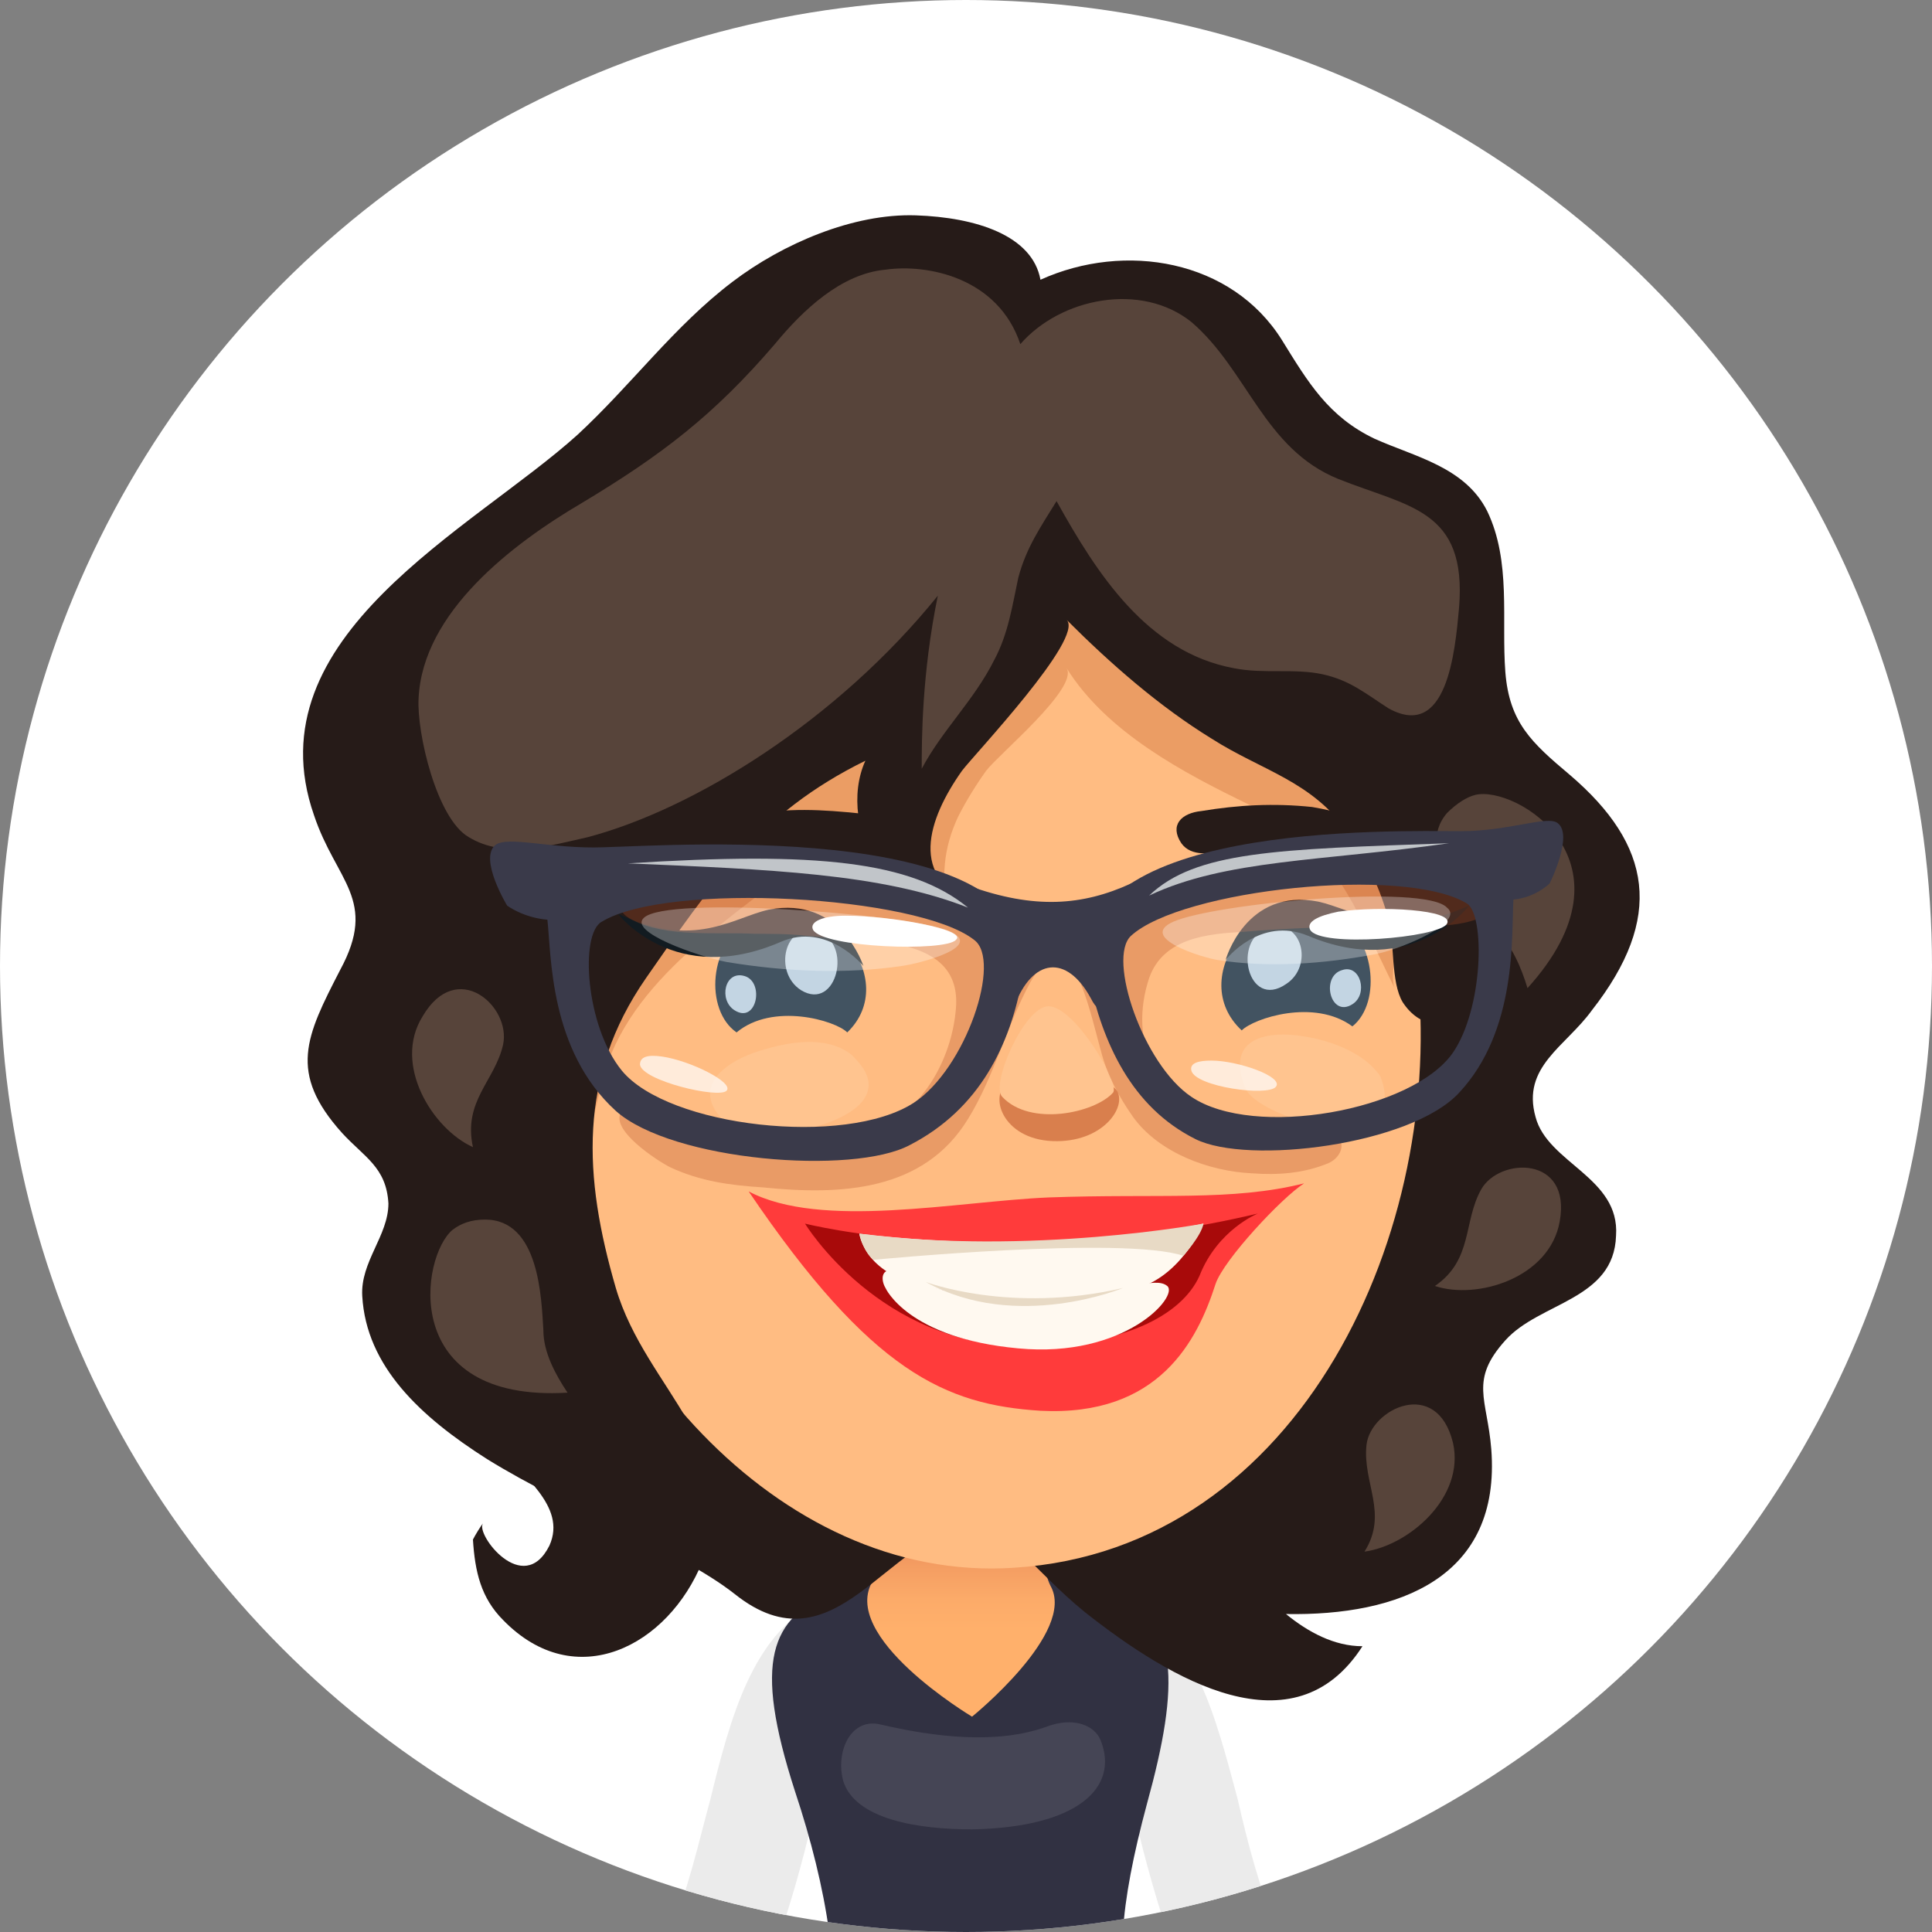 <svg enable-background="new 0 0 96 96" viewBox="0 0 96 96" xmlns="http://www.w3.org/2000/svg" xmlns:xlink="http://www.w3.org/1999/xlink"><rect x="0" y="0" width="96" height="96" fill="#808080" stroke="none"/><clipPath id="a"><circle cx="48" cy="48" r="48"/></clipPath><linearGradient id="b" gradientUnits="userSpaceOnUse" x1="47.789" x2="47.789" y1="76.163" y2="80.972"><stop offset="0" stop-color="#e88958"/><stop offset=".338" stop-color="#f49d62"/><stop offset=".692" stop-color="#fcab69"/><stop offset="1" stop-color="#ffb06b"/></linearGradient><path clip-path="url(#a)" d="m0 0h96v96h-96z" fill="#fff"/><g clip-path="url(#a)"><path d="m42.8 84.3-2.3-4.6c-3.1 1.6-4.2 5.6-5.2 9.7-.6 2.2-1.1 4.5-2 6.6h5.5c.6-1.8 1.1-3.6 1.5-5.3.6-2.7 1.4-5.8 2.5-6.4z" fill="#ebebeb"/><path d="m56.2 79.7-2.3 4.6c1.1.5 1.9 3.7 2.6 6.4.4 1.7.9 3.5 1.5 5.3h5.5c-.9-2.1-1.5-4.4-2-6.6-1.1-4.1-2.1-8.1-5.3-9.7z" fill="#ebebeb"/><path d="m57 89.6c1.6-5.8 1.7-9.4-1.9-10.6-3.5-1.2-9.9-1.5-13.7.1-3.1 1.3-4 3.4-1.9 9.9.8 2.4 1.4 4.8 1.7 7h14.6c.1-1.7.5-3.8 1.2-6.4z" fill="#313142"/><path d="m52.3 73c.3-5.2-8.6-5.4-8.6.3 0 2.5.2 4.4-.3 5.2-1.8 2.8 4.9 6.8 4.9 6.8s5.2-4.2 3.9-6.5c-.7-1.4 0-3.5.1-5.8z" fill="url(#b)"/><path d="m52 85.8c-2.5.9-5.6.5-8.2-.1-1.5-.4-2.3 1.3-1.9 2.8.6 1.9 3.7 2.4 6.4 2.4 5.3-.1 7.3-2.1 6.4-4.4-.3-.8-1.4-1.2-2.7-.7z" fill="#fff" opacity=".1"/><path d="m78 38.5c-1.9-1.6-3-2.6-3.2-5.1-.2-2.6.3-5.5-.9-8-1.1-2.2-3.6-2.7-5.6-3.6-2.3-1.1-3.3-2.8-4.6-4.9-2.5-4-7.8-4.9-12-3-.4-2.2-3.2-3.1-6.2-3.2-3.1-.1-6.6 1.4-9.1 3.3-2.9 2.2-5 5.1-7.7 7.6-5.2 4.7-16.2 10-13.1 18.9 1.1 3.3 3.2 4.2 1.3 7.7-1.7 3.3-2.6 5.1.1 8.1 1.1 1.2 2.2 1.7 2.3 3.5 0 1.6-1.4 2.9-1.3 4.6.2 3.5 2.9 6 6.2 8.1 4.2 2.6 9.5 4.5 12.3 6.7 5 4 7.6-3 11.6-3.2 2.1-.1 3.1 1.9 5.8 4.1 4.3 3.4 10.4 7 13.8 1.7-1.4 0-2.7-.7-3.8-1.6 5.6.1 10.7-1.8 10.2-8.2-.2-2.5-1.1-3.4.7-5.4 1.7-1.9 5.4-2 5.5-5.2.2-2.9-3.4-3.6-4-5.9-.7-2.5 1.5-3.5 2.8-5.3 3.6-4.6 3-8.2-1.1-11.7z" fill="#261b18"/><path d="m45.4 23.4c-11.6 1.9-20 17.6-18.1 32.4 1.4 11 11.2 22.9 23.1 22.1 14.3-.9 21.5-16.9 20-29.9-1.6-14.9-8.8-27.4-25-24.6z" fill="#ffbc82"/><path d="m69.6 35.9c-.6-3.2-2.9-6.7-6.1-8.1-4.2-1.8-11.2-5.3-15.8-3.9-5.4 1.8-10.4 5.5-14.2 9.5-4.9 5.2-8.5 17.2-4.7 23.6.8-1.1.9-2.8 1.4-4.2 1.8-4.9 7.2-7.8 11-11.1 1.1 2.7 3.4 3.1 6 3.7-.5-1.7-.3-3.3.4-4.8.4-.8.9-1.6 1.4-2.3.6-.8 4.6-4.1 4-5.1 2 3.2 5.8 5.2 9.1 6.8 4.3 2 5.2 5.1 7.2 9.1-.4-.9.8-5 .8-6.3.1-2.2 0-4.7-.5-6.9z" fill="#bc551e" opacity=".3"/><path d="m72 34.3c-.6-2.8-4.6-5.7-6.2-8.2-2-3.1-4.4-5.9-7.7-7.7-5.7-3.1-12.7-2.9-19-1.9-7.4 1.1-13.2 7.5-16 14-3.2 7.3-3.7 14.3-2.5 24.6.6 5.3 1.3 12.2 4.3 16.8.9 1.4 3.3 2.9 2.4 4.9-1.3 2.6-3.7-.6-3.3-1.1-.1.1-.4.6-.5.8.1 1.6.4 2.9 1.5 4 3.6 3.7 8.2 1.3 9.9-2.9 2.3-5.6-2.8-8.5-4.3-13.6-1.6-5.5-1.9-10.5 1.5-15.4 3.2-4.6 5.6-8.2 10.9-10.8-1.5 3.3 1.4 8.7 5.5 7.1-3.4-1.2-2.4-4.2-.7-6.6.6-.8 6.1-6.6 5.2-7.5 2.2 2.2 4.6 4.3 7.2 5.9 2.5 1.6 5 2.1 6.8 4.7.9 1.3 1.6 2.8 2 4.3.3 1.1.1 3.1.7 4.1 1.7 2.6 5.2.1 5.6-2.1.5-3.1-1.5-4.7-2.8-7.2s-.1-4-.5-6.2z" fill="#261b18"/><path d="m66.5 23.8c-3.7-1.5-4.5-5.4-7.3-7.8-2.5-2-6.5-1.2-8.5 1.1-1.1-3.3-4.6-4-6.7-3.7-2.2.2-4.1 2-5.5 3.7-3 3.5-5.6 5.5-9.6 7.9-3.4 2-7.9 5.4-8.1 9.7-.1 1.7.9 6 2.5 6.9 1.8 1.1 4.1.4 5.9 0 5.3-1.4 12.4-5.8 17.4-12-.8 3.9-.8 7.2-.8 8.6 1-1.9 2.6-3.4 3.6-5.4.7-1.3.9-2.7 1.2-4.1.4-1.5 1.1-2.5 1.9-3.8 2 3.6 4.5 7.5 8.8 8.3 1.5.3 3 0 4.4.3s2.2 1 3.3 1.7c2.9 1.6 3.3-2.8 3.5-5 .4-4.9-2.5-5-6-6.4z" fill="#57443a"/><path d="m24.1 60.6c-.7 0-1.2.2-1.6.5-1.6 1.3-2.7 8.6 5.7 8.1-.6-.9-1.2-2-1.2-3.1-.1-1.6-.2-5.5-2.9-5.5z" fill="#57443a"/><path d="m73.3 39.5c-.4.1-.9.4-1.4.9-1.7 2 1.2 4.6 2.4 5.8.8.7 1.3 1.9 1.6 2.9 5.7-6.3-.6-10.1-2.6-9.6z" fill="#57443a"/><path d="m67.9 71.8c-.2 1.9 1.1 3.4-.1 5.3 2.2-.3 5-2.7 4.4-5.4-.8-3.3-4.1-1.7-4.3.1z" fill="#57443a"/><path d="m21 50.5c-1.5 2.4.5 5.6 2.5 6.5-.5-2.3 1.1-3.3 1.5-5.1.4-1.9-2.3-4.3-4-1.4z" fill="#57443a"/><path d="m73.6 59.1c-.9 1.6-.4 3.5-2.3 4.8 2.1.7 5.7-.4 6.2-3.2.6-3.3-3-3.2-3.9-1.6z" fill="#57443a"/><path d="m64.8 51.5c-1.7-.3-4 0-2.9 2.6.6 1.4 7.2 3.4 6.9.3 0-.3-.1-.6-.2-.9-.8-1.2-2.5-1.8-3.8-2z" fill="#ffc48f"/><path d="m42.3 52.4c-1.3-1-3.2-.6-4.5-.2-1.7.5-3.8 1.9-1.5 3.8 1.2 1 8.3-.2 6.6-2.9-.2-.3-.4-.5-.6-.7z" fill="#ffc48f"/><path d="m52.5 54.1c-1.4-.1-1.4-.9-2.4-.3s-.3 2.8 2.2 2.9 3.7-1.7 3.2-2.5c-.6-.8-1.5 0-3-.1z" fill="#b54319" opacity=".5"/><path d="m52.1 50c-1.2 0-2.9 3.9-2.3 4.5 1.4 1.5 4.6.8 5.5-.2.4-.4-1.9-4.3-3.2-4.3z" fill="#ffc48f"/><path d="m66.3 45.5c-3.9-1.7-7.4 3.1-4.6 5.7.6-.6 3.6-1.6 5.5-.2 1.5-1.2 1.1-4.6-.9-5.5z" fill="#425361"/><path d="m66.7 48.2c-1.1.3-.6 2.4.5 1.7.8-.5.4-2-.5-1.7z" fill="#c3d5e3"/><path d="m63 46.1c-1.8.6-1 4.1.9 2.8 1.4-.9.8-3.3-.9-2.8z" fill="#c3d5e3"/><path d="m37.3 45.8c-2.1 1-2.3 4.4-.7 5.5 1.8-1.5 4.9-.6 5.5 0 2.7-2.6-.9-7.3-4.8-5.5z" fill="#425361"/><path d="m37 48.5c-1-.3-1.3 1.2-.5 1.7 1.1.7 1.5-1.4.5-1.7z" fill="#c3d5e3"/><path d="m40.6 46.3c-1.6-.5-2.2 2-.8 2.9 1.8 1.1 2.6-2.4.8-2.9z" fill="#c3d5e3"/><path d="m43.5 40.5c-1.9-.2-3.7-.4-5.7-.1-1.2.2-2.7.6-3.7 1.3-.3.2-.8.6-.8 1 .3.1.6-.1.9-.2 1.5-.3 3-.2 4.5-.1 1.2.1 2.3.2 3.5.3.8 0 1.8.3 2.3-.5.6-1 0-1.6-1-1.7z" fill="#261b18"/><path d="m68.8 41.3c-1-.6-2.4-1-3.6-1.2-1.9-.2-3.7-.1-5.5.2-1 .1-1.6.7-1 1.6.5.7 1.5.5 2.2.4 1.1-.1 2.3-.2 3.4-.3 1.5-.1 2.9-.2 4.4.1.3.1.5.2.8.1 0-.3-.4-.7-.7-.9z" fill="#261b18"/><path d="m65.5 44.8c-3.6-.7-4.6 2.9-4.6 2.9s1.7-2.2 4.1-1.2c5.2 2.2 8-1.5 8-1.5-3.8 1.7-5.7.2-7.5-.2z" fill="#121b21"/><path d="m38.2 45.2c-1.8.4-3.7 2-7.5.2 0 0 2.8 3.7 8.1 1.4 2.3-1 4.1 1.2 4.1 1.2s-1.1-3.5-4.7-2.8z" fill="#121b21"/><path d="m37.2 59.2c6.1 9 9.8 10.6 14.5 10.9 5.9.3 7.8-3.5 8.7-6.3.4-1.2 3.3-4.3 4.4-5-3.6.9-7.2.5-12.7.7-4.6.2-11.3 1.6-14.9-.3z" fill="#ff3b3b"/><path d="m40 60.8s3.7 6.1 11 6.1c4.7 0 7.7-1.5 8.6-3.5.9-2.3 2.9-3.1 2.9-3.1-12.7 3-22.5.5-22.5.5z" fill="#a80a0a"/><path d="m42.7 61.3s.2 1.8 2.8 2.5c3.3.9 6.9.9 10.6.3 2.5-.4 3.7-3.3 3.7-3.3s-7.1 1.7-17.1.5z" fill="#fff9f0"/><path d="m52.8 64.4c-3.3.2-6.1 0-7.8-1-1.2-.7-1.3.1-1 .6 0 0 1.1 2.5 6.6 3 5.3.5 8-2.6 7.4-3.1s-2.1.3-5.2.5z" fill="#fff9f0"/><path d="m42.7 61.3s.2.9.7 1.3c0 0 12.4-1.2 15.4-.2 0 0 .9-1 1-1.6 0 0-8.6 1.6-17.1.5z" fill="#e8dac5"/><path d="m46 63.7c4.5 2.5 9.8.3 9.8.3-5.6 1.3-9.8-.3-9.8-.3z" fill="#e8dac5"/><path d="m67.5 42.1c-2.1.1-4.2.4-6.2 1-1.7.5-3.8.7-5.4 1.5-1.5.8-2.1 1.3-3.9 1.2-3.2-.1-5.9-2.1-9-2.4-3.3-.3-6.7-.7-9.9.2-.8.2-3.4 1.2-1.7 2.1s4.2.6 6.1.7c.9 0 1.7 0 2.6.1 3 .3 7.7-.1 7.4 3.6-.2 2.6-1.8 5.3-3.9 5.8-2 .5-4.2.7-6.2.7-1.6 0-3.1-.3-4.5-1-.4-.2-1.6-1-2-.4-.7.9 1.8 2.5 2.4 2.8 1.5.7 3 .9 4.6 1 3.9.4 8 .2 10.2-3.4 1.3-2.1 1.9-4.6 3.1-6.8 2-3.5 2.9 1.3 3.5 3.4.3 1.2.9 2.3 1.6 3.3 1.3 1.8 3.8 2.7 5.9 2.8 1.3.1 2.6 0 3.8-.5.7-.3 1-1.2.1-1.5-.5-.2-1.4-.1-1.9-.1-.8 0-1.6 0-2.4-.2-1-.2-2.1-.6-2.9-1.3-.6-.4-1.1-1-1.5-1.6-.8-1.3-.8-3-.3-4.5.7-2 2.9-2.2 4.7-2.3 2.2-.2 4.4-.2 6.6-.4 1-.1 1.9 0 2.9.1 1.3 0 4-.4 2.5-2.2-1.4-1.8-4.2-1.8-6.3-1.7z" fill="#b54d26" opacity=".3"/><path d="m30 42.1c-2.6.1-4.8-.6-5.4-.1-.8.7.6 3 .6 3s.8.6 2 .7c.2 1.8.1 6.5 3.4 9.5 2.8 2.5 11.8 3.2 14.6 1.7 3.5-1.8 5-5 5.6-8.3 1.5-7.9-17.1-6.6-20.8-6.5zm15.4 12.7c-3.4 2.2-12.2 1.2-14.5-1.6-1.8-2.2-2.1-6.8-1-7.4 3.3-2 15.7-1.3 18.5.9 1.4 1-.4 6.4-3 8.1z" fill="#3a3a4a"/><path d="m72.6 41.3c-3.3 0-20.2-.5-18.5 7.3.7 3.2 2.1 6.4 5.3 8 2.6 1.3 10.7.3 13.1-2.3 2.9-3.1 2.6-7.8 2.7-9.6 1.1-.1 1.8-.8 1.8-.8s1.2-2.4.4-3c-.5-.4-2.4.4-4.8.4zm-.4 11c-2 2.9-9.9 4.3-13 2.2-2.4-1.6-4.2-6.9-3-8 2.5-2.3 13.6-3.5 16.7-1.6.9.6.8 5.2-.7 7.4z" fill="#3a3a4a"/><g fill="#fff"><path d="m58.3 45.8c-1.8.8 1.5 1.8 2.2 1.9 2.5.4 5.3.2 7.9-.3 1.4-.3 4.4-1.6 3.5-2.3-1.1-1.2-11.6-.2-13.6.7z" opacity=".3"/><path d="m66.5 45.3c-1 .2-1.6.5-1.4.9.5.9 6.4.4 6.8-.3s-3.3-.9-5.4-.6z"/><path d="m60.2 52.7c-.6 0-1.1.1-1 .5.2.8 3.8 1.3 4.2.8s-1.9-1.3-3.2-1.3z" opacity=".7"/><path d="m32.9 52.5c-.7-.1-1.1 0-1.1.4.1.8 3.9 1.7 4.3 1.3s-1.8-1.5-3.2-1.7z" opacity=".7"/><path d="m47 46.2c-2.3-.8-13.8-1.7-15-.6-.8.7 2.6 1.9 4.1 2.2 3 .5 6 .6 8.7.2.8-.1 4.4-1 2.2-1.8z" opacity=".3"/><path d="m42 45.5c-1.1 0-1.8.3-1.6.7.5.9 6.6 1.1 7.1.5.6-.5-3.2-1.2-5.5-1.2z"/></g><path d="m56.2 43.9c-2.4 1.1-4.8 1.3-8.1.1-2.5-.9 1.3 1.6 1.6 3 .3 1.3-.1 5.4.7 3 .9-2.4 2.6-2.6 3.8-.4 1.1 2.2 1-3.7 1.5-4.2.5-.7 2.9-2.7.5-1.5z" fill="#3a3a4a"/><path d="m31.2 42.9c7 .3 12.6.5 16.9 2.2-2.8-2.3-7.5-2.8-16.9-2.2z" fill="#c1c5c9"/><path d="m72 41.9c-8.6.3-12.6.4-14.9 2.6 3.8-1.8 8.6-1.7 14.9-2.6z" fill="#c1c5c9"/></g></svg>